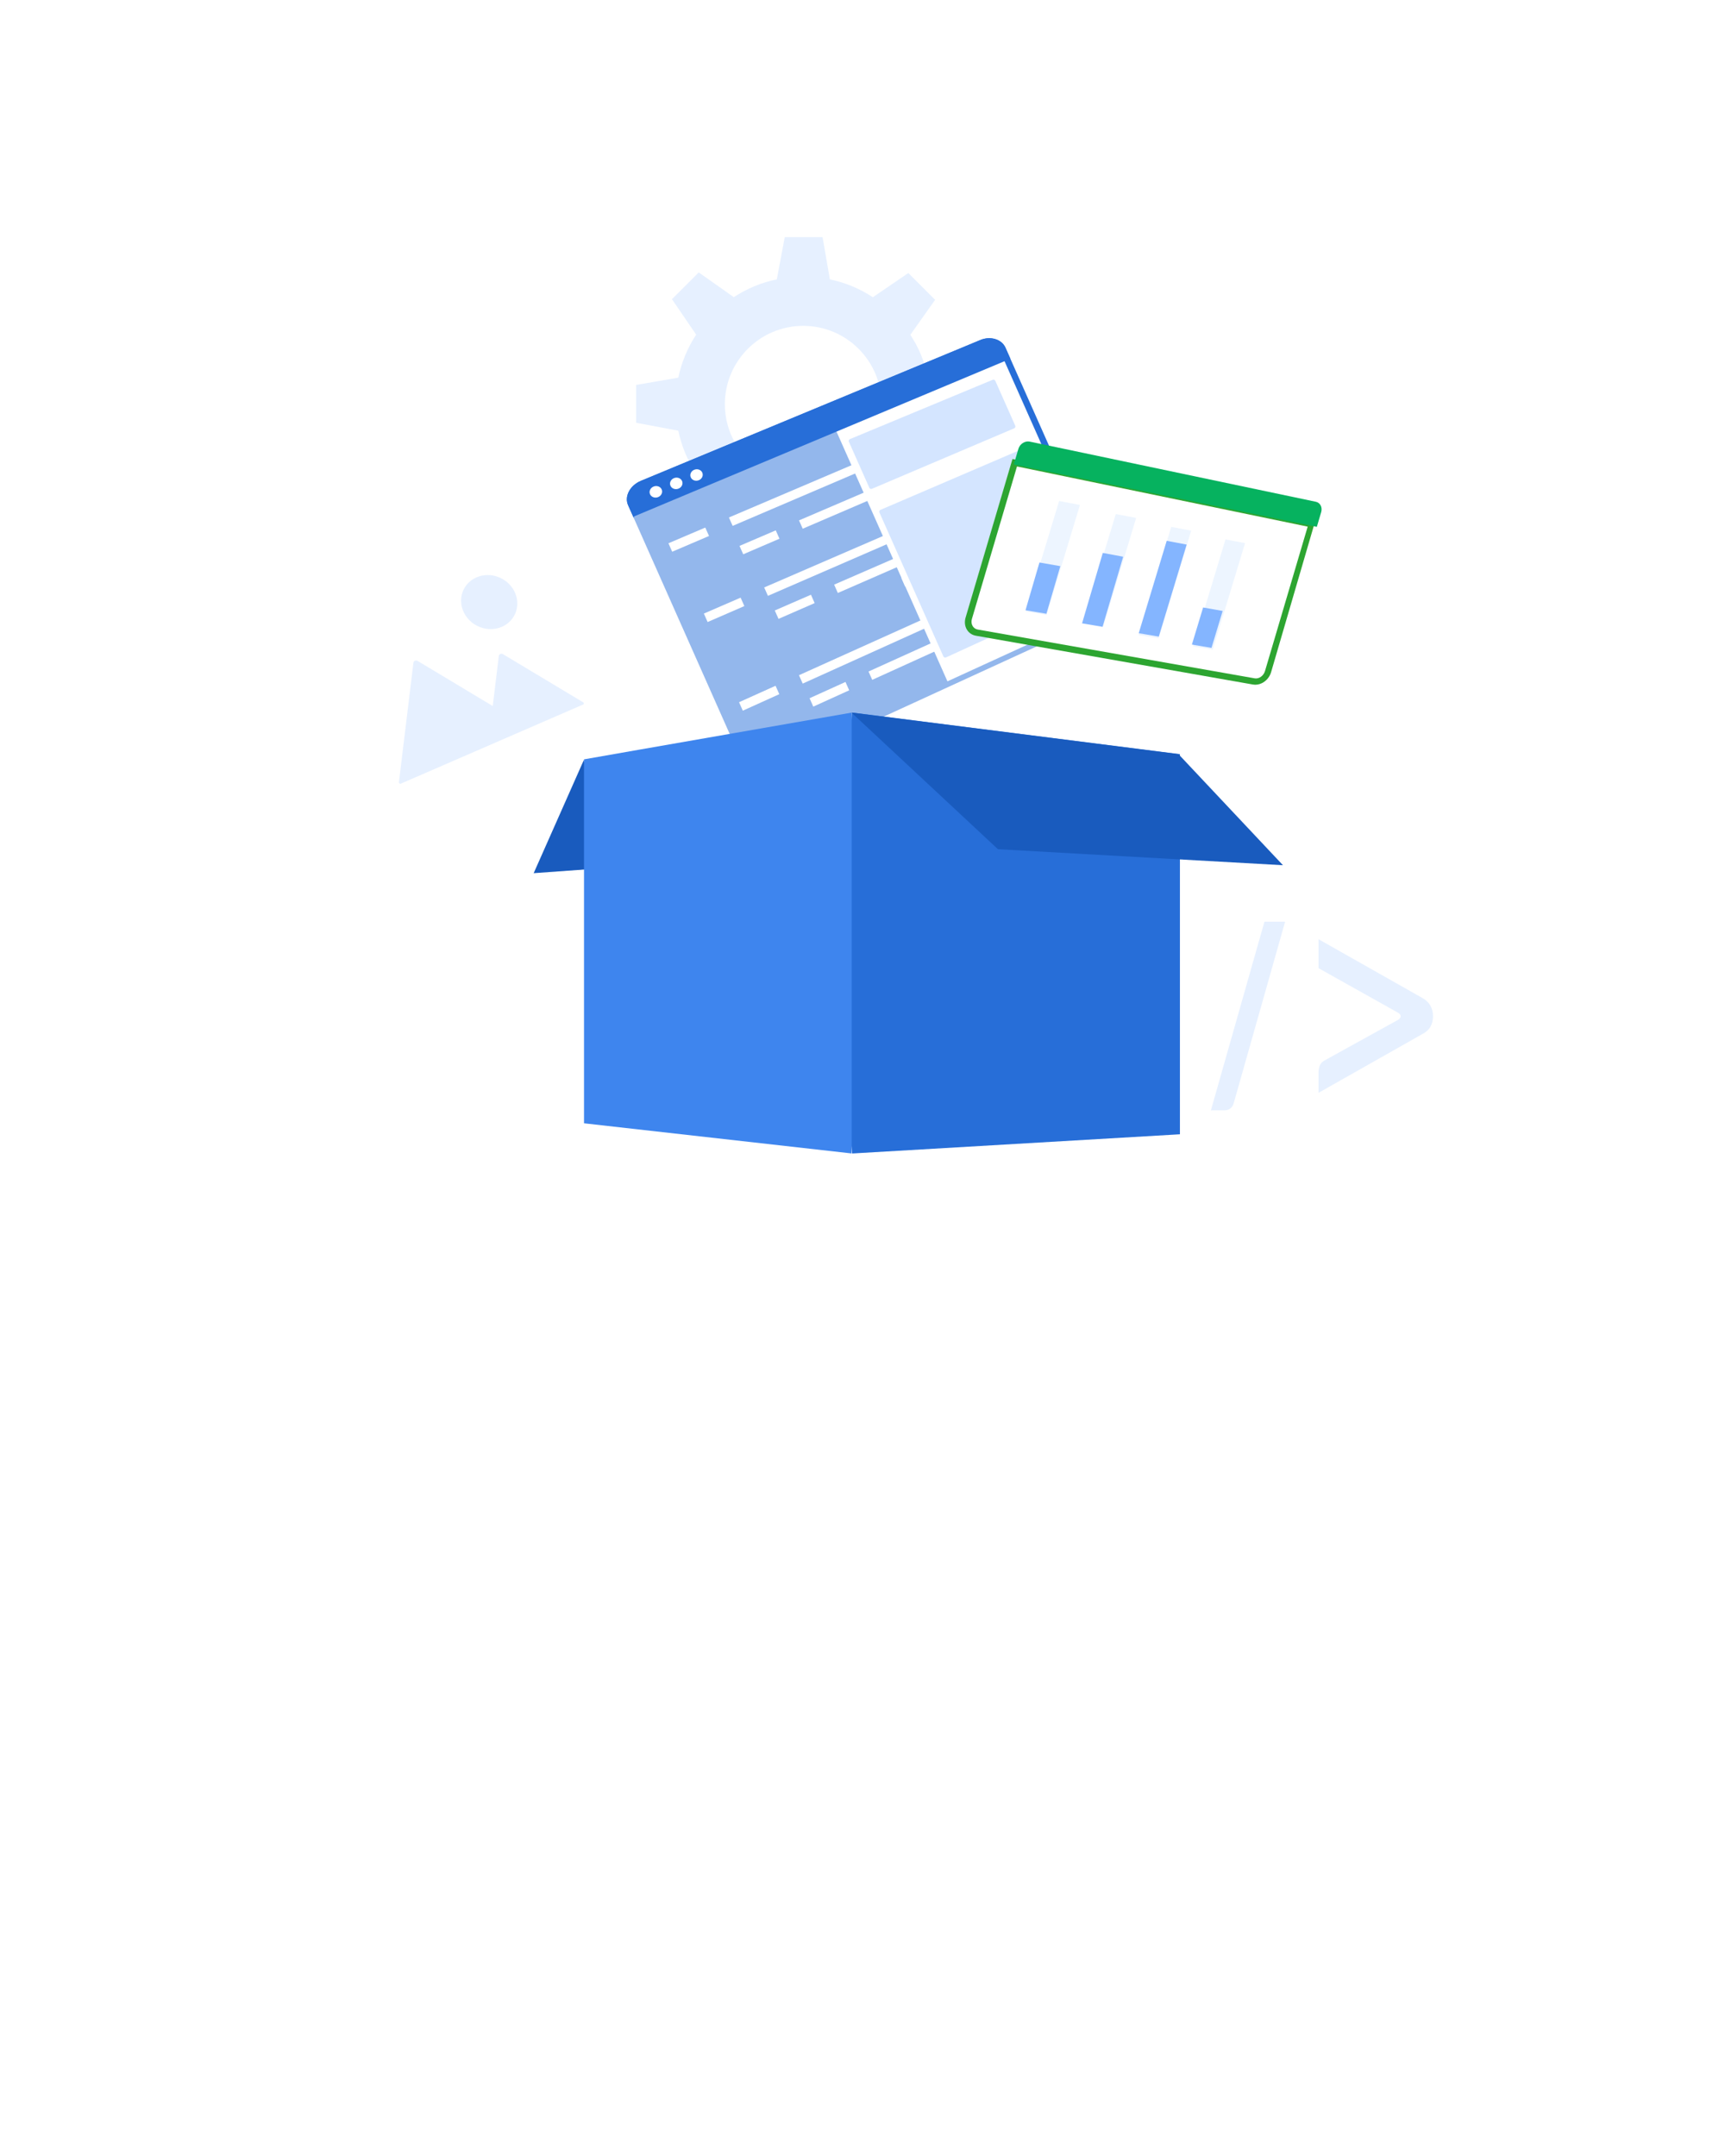 <svg width="320" height="400" viewBox="0 0 320 400" fill="none" xmlns="http://www.w3.org/2000/svg">
<g opacity="0.2">
<path d="M108.107 130.253L93.296 121.361C93.146 121.271 92.965 121.257 92.811 121.324C92.656 121.391 92.553 121.529 92.534 121.691L91.405 130.988L77.454 122.612C77.305 122.522 77.124 122.508 76.969 122.575C76.817 122.643 76.712 122.781 76.693 122.942L74.011 145.053C73.988 145.23 73.996 145.263 74.15 145.374C74.304 145.486 74.429 145.361 74.596 145.287L90.308 138.466L98.371 134.966L107.927 130.816C108.096 130.743 108.279 130.734 108.285 130.554C108.292 130.375 108.27 130.351 108.107 130.253Z" fill="#84B5FF"/>
<path d="M95.405 109.683C96.703 112.217 95.673 115.177 93.102 116.292C90.531 117.407 87.394 116.257 86.096 113.723C84.798 111.189 85.829 108.23 88.399 107.115C90.97 105.998 94.108 107.149 95.405 109.683Z" fill="#84B5FF"/>
<path d="M172.17 70.079L180 71.552V78.571L172.17 79.921C171.569 82.805 170.427 85.505 168.857 87.898L173.348 94.489L168.378 99.459L161.886 94.869C159.493 96.44 156.805 97.569 153.909 98.17L152.436 106H145.416L144.066 98.17C141.182 97.569 138.482 96.428 136.089 94.857L129.511 99.348L124.541 94.378L129.131 87.886C127.56 85.493 126.431 82.793 125.83 79.909L118 78.436V71.416L125.83 70.067C126.431 67.17 127.572 64.483 129.143 62.09L124.651 55.511L129.622 50.541L136.126 55.131C138.519 53.56 141.219 52.419 144.103 51.83L145.576 44H152.596L153.946 51.83C156.842 52.431 159.53 53.572 161.923 55.143L168.501 50.652L173.471 55.622L168.881 62.114C170.44 64.495 171.569 67.183 172.17 70.079ZM149 60.457C140.974 60.457 134.469 66.974 134.469 74.988C134.469 83.002 140.974 89.518 149 89.518C157.026 89.518 163.53 83.014 163.53 74.988C163.53 66.962 157.026 60.457 149 60.457Z" fill="#84B5FF"/>
<path d="M218.145 202.754L198.869 192C197.623 191.256 197 190.106 197 188.551C197 186.928 197.656 185.778 198.967 185.101L218.145 174.246V178.203C218.145 178.473 218.047 178.845 217.85 179.319C217.653 179.725 217.358 180.029 216.965 180.232L203.295 187.942C202.77 188.348 202.77 188.754 203.295 189.159L218.145 197.377V202.754Z" fill="#84B5FF"/>
<path d="M234.564 171H238.4L228.86 204.681C228.598 205.56 228.008 206 227.09 206H224.631L234.564 171Z" fill="#84B5FF"/>
<path d="M244.591 174.246L263.768 185.101C265.145 185.845 265.834 186.995 265.834 188.551C265.834 190.106 265.145 191.222 263.768 191.899L244.591 202.754V198.797C244.591 198.594 244.656 198.256 244.787 197.783C244.984 197.309 245.279 196.971 245.672 196.768L259.441 189.159C259.966 188.754 259.966 188.348 259.441 187.942L244.591 179.623V174.246Z" fill="#84B5FF"/>
</g>
<path d="M181.876 63.077L118.911 89.203C116.859 90.055 115.786 92.085 116.518 93.734L137.692 141.407C138.425 143.057 140.659 143.642 142.678 142.715L204.617 114.279C206.46 113.433 207.385 111.475 206.687 109.904L186.527 64.515C185.83 62.945 183.749 62.3 181.876 63.077Z" fill="#276ED8"/>
<g opacity="0.5" filter="url(#filter0_d_52_124)">
<path d="M185.44 64.969L205.614 110.392C206.09 111.463 205.463 112.794 204.207 113.371L175.755 126.409L142.226 141.775C140.853 142.405 139.306 142.018 138.807 140.895L117.652 93.262C117.153 92.141 117.91 90.747 119.307 90.167L182.265 63.992C183.324 63.553 184.482 63.778 185.117 64.478C185.246 64.623 185.359 64.787 185.44 64.969Z" fill="white"/>
</g>
<path d="M182.194 74.926L182.844 76.387L186.44 74.86L185.792 73.403L182.194 74.926Z" fill="white"/>
<path d="M131.528 99.44L124.697 102.362L124 100.793L130.835 97.878L131.528 99.44Z" fill="white"/>
<path d="M168.741 83.522L135.912 97.565L135.22 96.008L168.066 82L168.741 83.522Z" fill="white"/>
<path d="M144.596 99.947L137.875 102.837L137.184 101.28L143.908 98.397L144.596 99.947Z" fill="white"/>
<path d="M181.216 84.202L148.909 98.093L148.223 96.547L180.546 82.691L181.216 84.202Z" fill="white"/>
<path d="M138.084 112.444L131.269 115.405L130.572 113.835L137.39 110.883L138.084 112.444Z" fill="white"/>
<path d="M175.205 96.32L142.456 110.546L141.764 108.988L174.529 94.798L175.205 96.32Z" fill="white"/>
<path d="M151.124 111.891L144.42 114.818L143.729 113.261L150.436 110.341L151.124 111.891Z" fill="white"/>
<path d="M187.653 95.942L155.425 110.013L154.739 108.467L186.983 94.431L187.653 95.942Z" fill="white"/>
<path d="M194.197 97.131L167.892 108.791L167.211 107.257L193.528 95.626L194.197 97.131Z" fill="white"/>
<path d="M144.565 128.791L137.795 131.852L137.098 130.282L143.871 127.229L144.565 128.791Z" fill="white"/>
<path d="M181.441 112.117L148.908 126.827L148.216 125.27L180.765 110.594L181.441 112.117Z" fill="white"/>
<path d="M157.531 128.073L150.871 131.099L150.18 129.542L156.843 126.523L157.531 128.073Z" fill="white"/>
<path d="M193.82 111.583L161.804 126.131L161.118 124.586L193.149 110.073L193.82 111.583Z" fill="white"/>
<path d="M185.439 64.969L205.614 110.392C206.089 111.463 205.462 112.794 204.207 113.371L175.756 126.409L154.326 78.159L185.127 64.473C185.258 64.618 185.358 64.787 185.439 64.969Z" fill="white"/>
<path d="M181.876 63.076L118.911 89.203C116.859 90.054 115.786 92.084 116.518 93.734L117.47 95.877L187.434 66.556L186.527 64.515C185.83 62.944 183.749 62.298 181.876 63.076Z" fill="#276ED8"/>
<path d="M122.747 90.799C122.986 91.337 122.697 91.973 122.1 92.22C121.504 92.468 120.825 92.232 120.586 91.694C120.346 91.155 120.638 90.519 121.235 90.272C121.832 90.025 122.509 90.262 122.747 90.799Z" fill="white"/>
<path d="M126.525 89.236C126.763 89.772 126.476 90.406 125.883 90.651C125.289 90.897 124.615 90.662 124.377 90.125C124.138 89.588 124.426 88.954 125.021 88.709C125.613 88.465 126.286 88.701 126.525 89.236Z" fill="white"/>
<path d="M130.279 87.683C130.516 88.217 130.231 88.849 129.642 89.093C129.052 89.338 128.381 89.102 128.143 88.567C127.906 88.032 128.191 87.4 128.781 87.157C129.372 86.913 130.042 87.148 130.279 87.683Z" fill="white"/>
<path opacity="0.35" d="M161.741 90.691L188.145 79.465C188.235 79.427 188.306 79.354 188.341 79.263C188.377 79.171 188.374 79.07 188.335 78.98L184.635 70.65C184.554 70.467 184.342 70.382 184.157 70.458L157.658 81.471C157.57 81.508 157.499 81.579 157.464 81.67C157.429 81.76 157.431 81.861 157.471 81.951L161.268 90.501C161.349 90.683 161.56 90.768 161.741 90.691Z" fill="#84B5FF"/>
<path opacity="0.35" d="M189.961 83.165L163.321 94.599C163.233 94.636 163.164 94.708 163.13 94.797C163.096 94.887 163.099 94.987 163.138 95.075L174.999 121.781C175.039 121.871 175.114 121.942 175.205 121.978C175.297 122.013 175.399 122.011 175.488 121.97L201.843 109.895C202.023 109.813 202.103 109.602 202.022 109.42L190.445 83.355C190.363 83.171 190.147 83.086 189.961 83.165Z" fill="#84B5FF"/>
<path d="M108.307 141L99 162L113 160.988L108.307 141Z" fill="#195BBE"/>
<path d="M218.885 139.919V210.442L158.222 213.997L158.091 213.999L154.152 173.89L158.082 132.208L158.223 132.216L218.885 139.919Z" fill="#276ED8"/>
<path d="M157.994 132.208V213.999L108.338 208.404V140.882L118.451 139.108L136.277 135.997L157.994 132.208Z" fill="#3E85EE"/>
<path d="M157.961 132.209L185.122 157.551L237.998 160.522L218.62 139.919L157.961 132.209Z" fill="#195BBE"/>
<path d="M234.057 126.763C233.528 127.012 232.967 127.094 232.433 127L181.037 117.945C180.326 117.82 179.732 117.42 179.366 116.817C178.98 116.181 178.89 115.369 179.12 114.59L187.821 85.159L243.986 96.652L235.793 124.723C235.531 125.61 234.882 126.373 234.057 126.763Z" fill="#2DA531"/>
<path d="M188.658 86.541L180.299 114.82C180.021 115.759 180.505 116.645 181.378 116.799L232.766 125.853C233.553 125.992 234.404 125.384 234.667 124.494L242.585 97.706L188.658 86.541Z" fill="white"/>
<path d="M244.103 93.093L191.039 81.935C190.143 81.746 189.19 82.352 188.915 83.288L188.061 86.179L244.282 97.746L245.091 95.008C245.352 94.119 244.91 93.263 244.103 93.093Z" fill="#06B25F"/>
<path opacity="0.2" d="M194.156 114.096L190.269 113.439L196.475 92.948L200.339 93.684L194.156 114.096Z" fill="#A7CFFF"/>
<path d="M194.116 113.873L190.238 113.217L192.824 104.36L196.697 105.036L194.116 113.873Z" fill="#84B5FF"/>
<path opacity="0.2" d="M204.651 116.29L200.845 115.648L206.985 95.374L210.767 96.095L204.651 116.29Z" fill="#A7CFFF"/>
<path d="M204.532 116.29L200.73 115.648L204.574 102.583L208.357 103.287L204.532 116.29Z" fill="#84B5FF"/>
<path opacity="0.2" d="M214.92 118.438L211.194 117.809L217.27 97.75L220.972 98.456L214.92 118.438Z" fill="#A7CFFF"/>
<path d="M214.966 118.108L211.242 117.479L216.432 100.34L220.136 101.035L214.966 118.108Z" fill="#84B5FF"/>
<path opacity="0.2" d="M224.978 120.542L221.33 119.925L227.342 100.076L230.968 100.767L224.978 120.542Z" fill="#A7CFFF"/>
<path d="M224.74 120.201L221.106 119.585L223.186 112.706L226.813 113.348L224.74 120.201Z" fill="#84B5FF"/>
<defs>
<filter id="filter0_d_52_124" x="105.498" y="55.767" width="112.275" height="102.31" filterUnits="userSpaceOnUse" color-interpolation-filters="sRGB">
<feFlood flood-opacity="0" result="BackgroundImageFix"/>
<feColorMatrix in="SourceAlpha" type="matrix" values="0 0 0 0 0 0 0 0 0 0 0 0 0 0 0 0 0 0 127 0" result="hardAlpha"/>
<feOffset dy="4"/>
<feGaussianBlur stdDeviation="6"/>
<feColorMatrix type="matrix" values="0 0 0 0 0.161 0 0 0 0 0.094 0 0 0 0 0.435 0 0 0 0.15 0"/>
<feBlend mode="normal" in2="BackgroundImageFix" result="effect1_dropShadow_52_124"/>
<feBlend mode="normal" in="SourceGraphic" in2="effect1_dropShadow_52_124" result="shape"/>
</filter>
</defs>
</svg>
